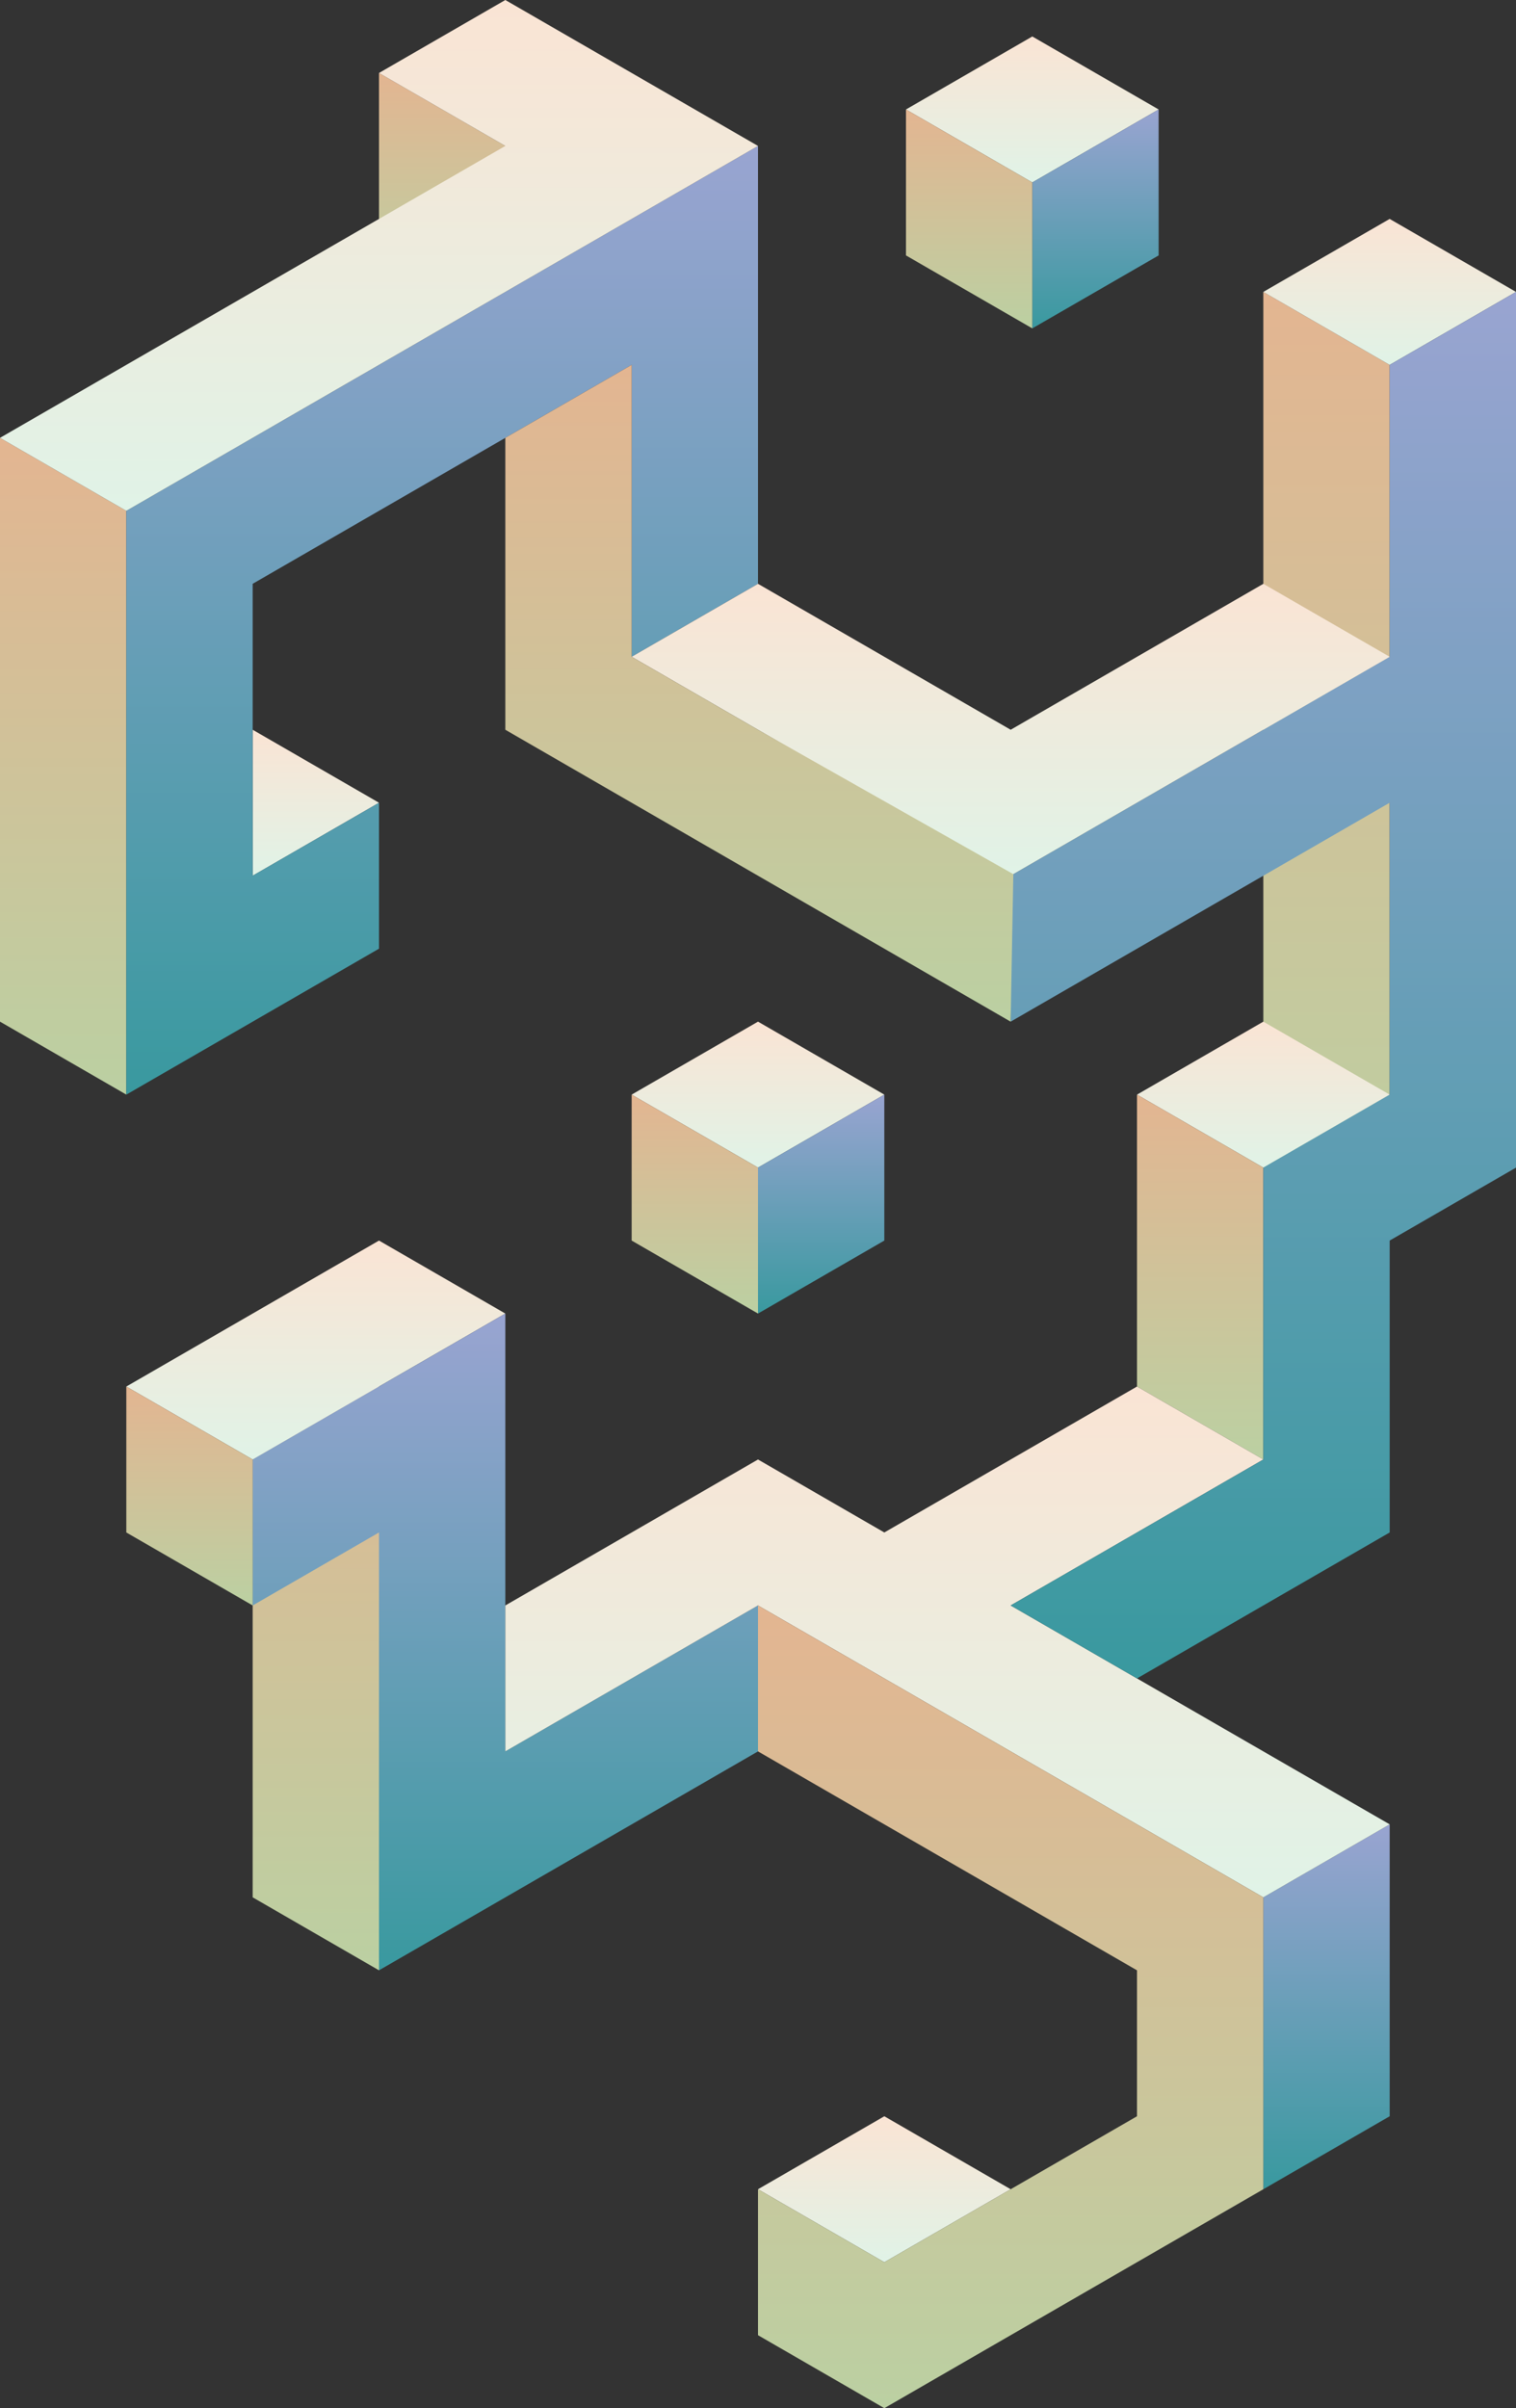 <svg xmlns="http://www.w3.org/2000/svg" xmlns:xlink="http://www.w3.org/1999/xlink" viewBox="0 0 553.84 879.34"><rect x="0" y="0" width="553.84" height="879.34" fill="#333333" stroke="none"/><defs><style>.cls-1{fill:url(#linear-gradient);}.cls-2{fill:url(#linear-gradient-2);}.cls-3{fill:url(#linear-gradient-3);}.cls-4{fill:url(#linear-gradient-4);}.cls-5{fill:url(#linear-gradient-5);}.cls-6{fill:url(#linear-gradient-6);}.cls-7{fill:url(#linear-gradient-7);}.cls-8{fill:url(#linear-gradient-8);}.cls-9{fill:url(#linear-gradient-9);}.cls-10{fill:url(#linear-gradient-10);}.cls-11{fill:url(#linear-gradient-11);}.cls-12{fill:url(#linear-gradient-12);}.cls-13{fill:url(#linear-gradient-13);}.cls-14{fill:url(#linear-gradient-14);}.cls-15{fill:url(#linear-gradient-15);}.cls-16{fill:url(#linear-gradient-16);}.cls-17{fill:url(#linear-gradient-17);}.cls-18{fill:url(#linear-gradient-18);}.cls-19{fill:url(#linear-gradient-19);}.cls-20{fill:url(#linear-gradient-20);}.cls-21{fill:url(#linear-gradient-21);}.cls-22{fill:url(#linear-gradient-22);}.cls-23{fill:url(#linear-gradient-23);}.cls-24{fill:url(#linear-gradient-24);}.cls-25{fill:url(#linear-gradient-25);}.cls-26{fill:url(#linear-gradient-26);}</style><linearGradient id="linear-gradient" x1="484.61" y1="106.59" x2="484.61" y2="452.99" gradientUnits="userSpaceOnUse"><stop offset="0" stop-color="#e3b591"/><stop offset="1" stop-color="#bbd0a2"/></linearGradient><linearGradient id="linear-gradient-2" x1="507.68" y1="79.94" x2="507.68" y2="133.23" gradientUnits="userSpaceOnUse"><stop offset="0" stop-color="#fae4d4"/><stop offset="1" stop-color="#e0f3e7"/></linearGradient><linearGradient id="linear-gradient-3" x1="484.61" y1="666.17" x2="484.61" y2="799.4" gradientUnits="userSpaceOnUse"><stop offset="0" stop-color="#99a4d1"/><stop offset="1" stop-color="#39999f"/></linearGradient><linearGradient id="linear-gradient-4" x1="161.54" y1="26.65" x2="161.54" y2="106.59" xlink:href="#linear-gradient"/><linearGradient id="linear-gradient-5" x1="461.53" y1="373.05" x2="461.53" y2="426.35" xlink:href="#linear-gradient-2"/><linearGradient id="linear-gradient-6" x1="438.45" y1="399.7" x2="438.45" y2="532.93" xlink:href="#linear-gradient"/><linearGradient id="linear-gradient-7" x1="276.92" y1="373.05" x2="276.92" y2="426.34" xlink:href="#linear-gradient-2"/><linearGradient id="linear-gradient-8" x1="299.99" y1="399.7" x2="299.99" y2="479.64" xlink:href="#linear-gradient-3"/><linearGradient id="linear-gradient-9" x1="253.84" y1="399.7" x2="253.84" y2="479.64" xlink:href="#linear-gradient"/><linearGradient id="linear-gradient-10" x1="377.13" y1="13.32" x2="377.13" y2="66.62" xlink:href="#linear-gradient-2"/><linearGradient id="linear-gradient-11" x1="400.21" y1="39.97" x2="400.21" y2="119.91" xlink:href="#linear-gradient-3"/><linearGradient id="linear-gradient-12" x1="354.05" y1="39.97" x2="354.05" y2="119.91" xlink:href="#linear-gradient"/><linearGradient id="linear-gradient-13" x1="115.38" y1="266.47" x2="115.38" y2="319.76" xlink:href="#linear-gradient-2"/><linearGradient id="linear-gradient-14" x1="323.07" y1="772.75" x2="323.07" y2="826.05" xlink:href="#linear-gradient-2"/><linearGradient id="linear-gradient-15" x1="23.08" y1="399.7" x2="23.08" y2="159.88" gradientUnits="userSpaceOnUse"><stop offset="0" stop-color="#bbd0a2"/><stop offset="1" stop-color="#e3b591"/></linearGradient><linearGradient id="linear-gradient-16" x1="161.54" y1="53.29" x2="161.54" y2="399.7" xlink:href="#linear-gradient-3"/><linearGradient id="linear-gradient-17" x1="138.46" y1="0" x2="138.46" y2="186.53" xlink:href="#linear-gradient-2"/><linearGradient id="linear-gradient-18" x1="115.38" y1="479.64" x2="115.38" y2="719.46" xlink:href="#linear-gradient"/><linearGradient id="linear-gradient-19" x1="115.38" y1="452.99" x2="115.38" y2="532.93" xlink:href="#linear-gradient-2"/><linearGradient id="linear-gradient-20" x1="184.61" y1="479.64" x2="184.61" y2="719.46" xlink:href="#linear-gradient-3"/><linearGradient id="linear-gradient-21" x1="69.23" y1="506.29" x2="69.23" y2="586.23" xlink:href="#linear-gradient"/><linearGradient id="linear-gradient-22" x1="346.15" y1="506.29" x2="346.15" y2="692.81" xlink:href="#linear-gradient-2"/><linearGradient id="linear-gradient-23" x1="369.23" y1="586.23" x2="369.23" y2="879.34" xlink:href="#linear-gradient"/><linearGradient id="linear-gradient-24" x1="461.53" y1="106.59" x2="461.53" y2="612.87" xlink:href="#linear-gradient-3"/><linearGradient id="linear-gradient-25" x1="369.23" y1="213.17" x2="369.23" y2="319.76" xlink:href="#linear-gradient-2"/><linearGradient id="linear-gradient-26" x1="277.41" y1="133.23" x2="277.41" y2="373.05" xlink:href="#linear-gradient"/></defs><title>Front4Asset 21</title><g id="Layer_2" data-name="Layer 2"><g id="Poster_2" data-name="Poster 2"><polygon class="cls-1" points="461.53 106.59 461.53 426.35 507.68 452.99 507.68 133.24 461.53 106.59"/><polygon class="cls-2" points="507.68 133.24 553.84 106.59 507.68 79.94 461.53 106.59 507.68 133.24"/><polygon class="cls-3" points="461.53 799.4 507.69 772.75 507.69 666.16 461.53 692.81 461.53 799.4"/><polygon class="cls-4" points="184.61 53.29 138.46 26.65 138.46 79.94 184.61 106.59 184.61 53.29"/><polygon class="cls-5" points="415.38 399.7 461.53 426.35 507.68 399.7 461.53 373.05 415.38 399.7"/><polygon class="cls-6" points="461.53 426.35 415.38 399.7 415.38 506.29 461.53 532.93 461.53 426.35"/><polygon class="cls-7" points="230.76 399.7 276.92 426.34 323.07 399.7 276.92 373.05 230.76 399.7"/><polygon class="cls-8" points="276.92 479.64 323.07 452.99 323.07 399.7 276.92 426.34 276.92 479.64"/><polygon class="cls-9" points="276.92 426.34 230.76 399.7 230.76 452.99 276.92 479.64 276.92 426.34"/><polygon class="cls-10" points="330.98 39.97 377.13 66.62 423.28 39.97 377.13 13.32 330.98 39.97"/><polygon class="cls-11" points="377.13 119.91 423.28 93.27 423.28 39.97 377.13 66.62 377.13 119.91"/><polygon class="cls-12" points="377.13 66.62 330.98 39.97 330.98 93.27 377.13 119.91 377.13 66.62"/><polygon class="cls-13" points="92.31 266.47 92.31 319.76 138.46 293.12 92.31 266.47 92.31 266.47"/><polygon class="cls-14" points="276.92 799.4 323.07 826.05 369.23 799.4 323.07 772.75 276.92 799.4"/><polygon class="cls-15" points="46.15 186.53 0 159.88 0 159.88 0 159.88 0 213.17 0 373.05 46.15 399.7 46.15 239.82 46.15 186.53"/><polygon class="cls-16" points="276.92 213.18 276.92 106.59 276.92 53.29 46.15 186.53 46.15 239.82 46.15 399.7 138.46 346.41 138.46 293.12 92.31 319.76 92.31 319.76 92.31 213.17 230.77 133.23 230.77 239.82 276.92 213.18"/><polygon class="cls-17" points="0 159.88 46.15 186.53 92.31 159.88 92.31 159.88 138.46 133.23 138.46 133.23 198.88 98.35 198.88 98.35 230.77 79.94 276.92 53.29 184.61 0 138.46 26.65 184.61 53.29 0 159.88"/><polygon class="cls-18" points="92.31 479.64 138.46 506.29 138.46 719.46 92.31 692.81 92.31 479.64"/><polygon class="cls-19" points="138.46 452.99 92.31 479.64 92.31 479.64 92.31 479.64 46.15 506.29 92.31 532.93 184.61 479.64 138.46 452.99"/><polygon class="cls-20" points="276.92 639.52 276.92 586.23 184.61 639.52 184.61 479.64 138.46 506.29 138.46 506.29 92.31 532.93 92.31 586.23 138.46 559.58 138.46 719.46 276.92 639.52"/><polygon class="cls-21" points="92.31 532.93 46.15 506.29 46.15 559.58 92.31 586.23 92.31 532.93"/><polygon class="cls-22" points="507.69 666.16 461.53 639.52 461.53 639.52 369.22 586.23 461.53 532.93 415.38 506.29 323.07 559.58 276.92 532.93 230.77 559.58 230.77 559.58 184.61 586.23 184.61 639.52 276.92 586.23 276.92 586.23 276.92 586.23 276.92 586.23 276.92 586.23 303.15 601.37 461.53 692.81 507.69 666.16"/><polygon class="cls-23" points="276.92 586.23 276.92 639.52 415.38 719.46 415.38 772.75 323.07 826.05 276.92 799.4 276.92 852.69 323.07 879.34 323.07 879.34 461.53 799.4 461.53 799.4 461.53 746.11 461.53 746.11 461.53 746.11 461.53 692.81 276.92 586.23"/><polygon class="cls-24" points="507.68 133.24 507.68 239.82 369.22 319.76 369.22 373.06 507.68 293.12 507.68 399.7 461.53 426.35 461.53 479.64 461.53 532.93 369.22 586.23 415.38 612.87 507.69 559.58 507.69 452.99 553.84 426.35 553.84 266.47 553.84 213.18 553.84 106.59 507.68 133.24"/><polygon class="cls-25" points="461.53 213.18 369.23 266.47 276.92 213.18 230.77 239.82 323.07 293.12 323.07 293.12 369.22 319.76 507.68 239.82 461.53 213.18"/><polygon class="cls-26" points="370.2 319.2 276.92 266.47 230.77 239.82 230.77 239.82 230.77 133.23 184.61 159.88 184.61 266.47 369.22 373.06 370.2 319.2"/></g></g></svg>
